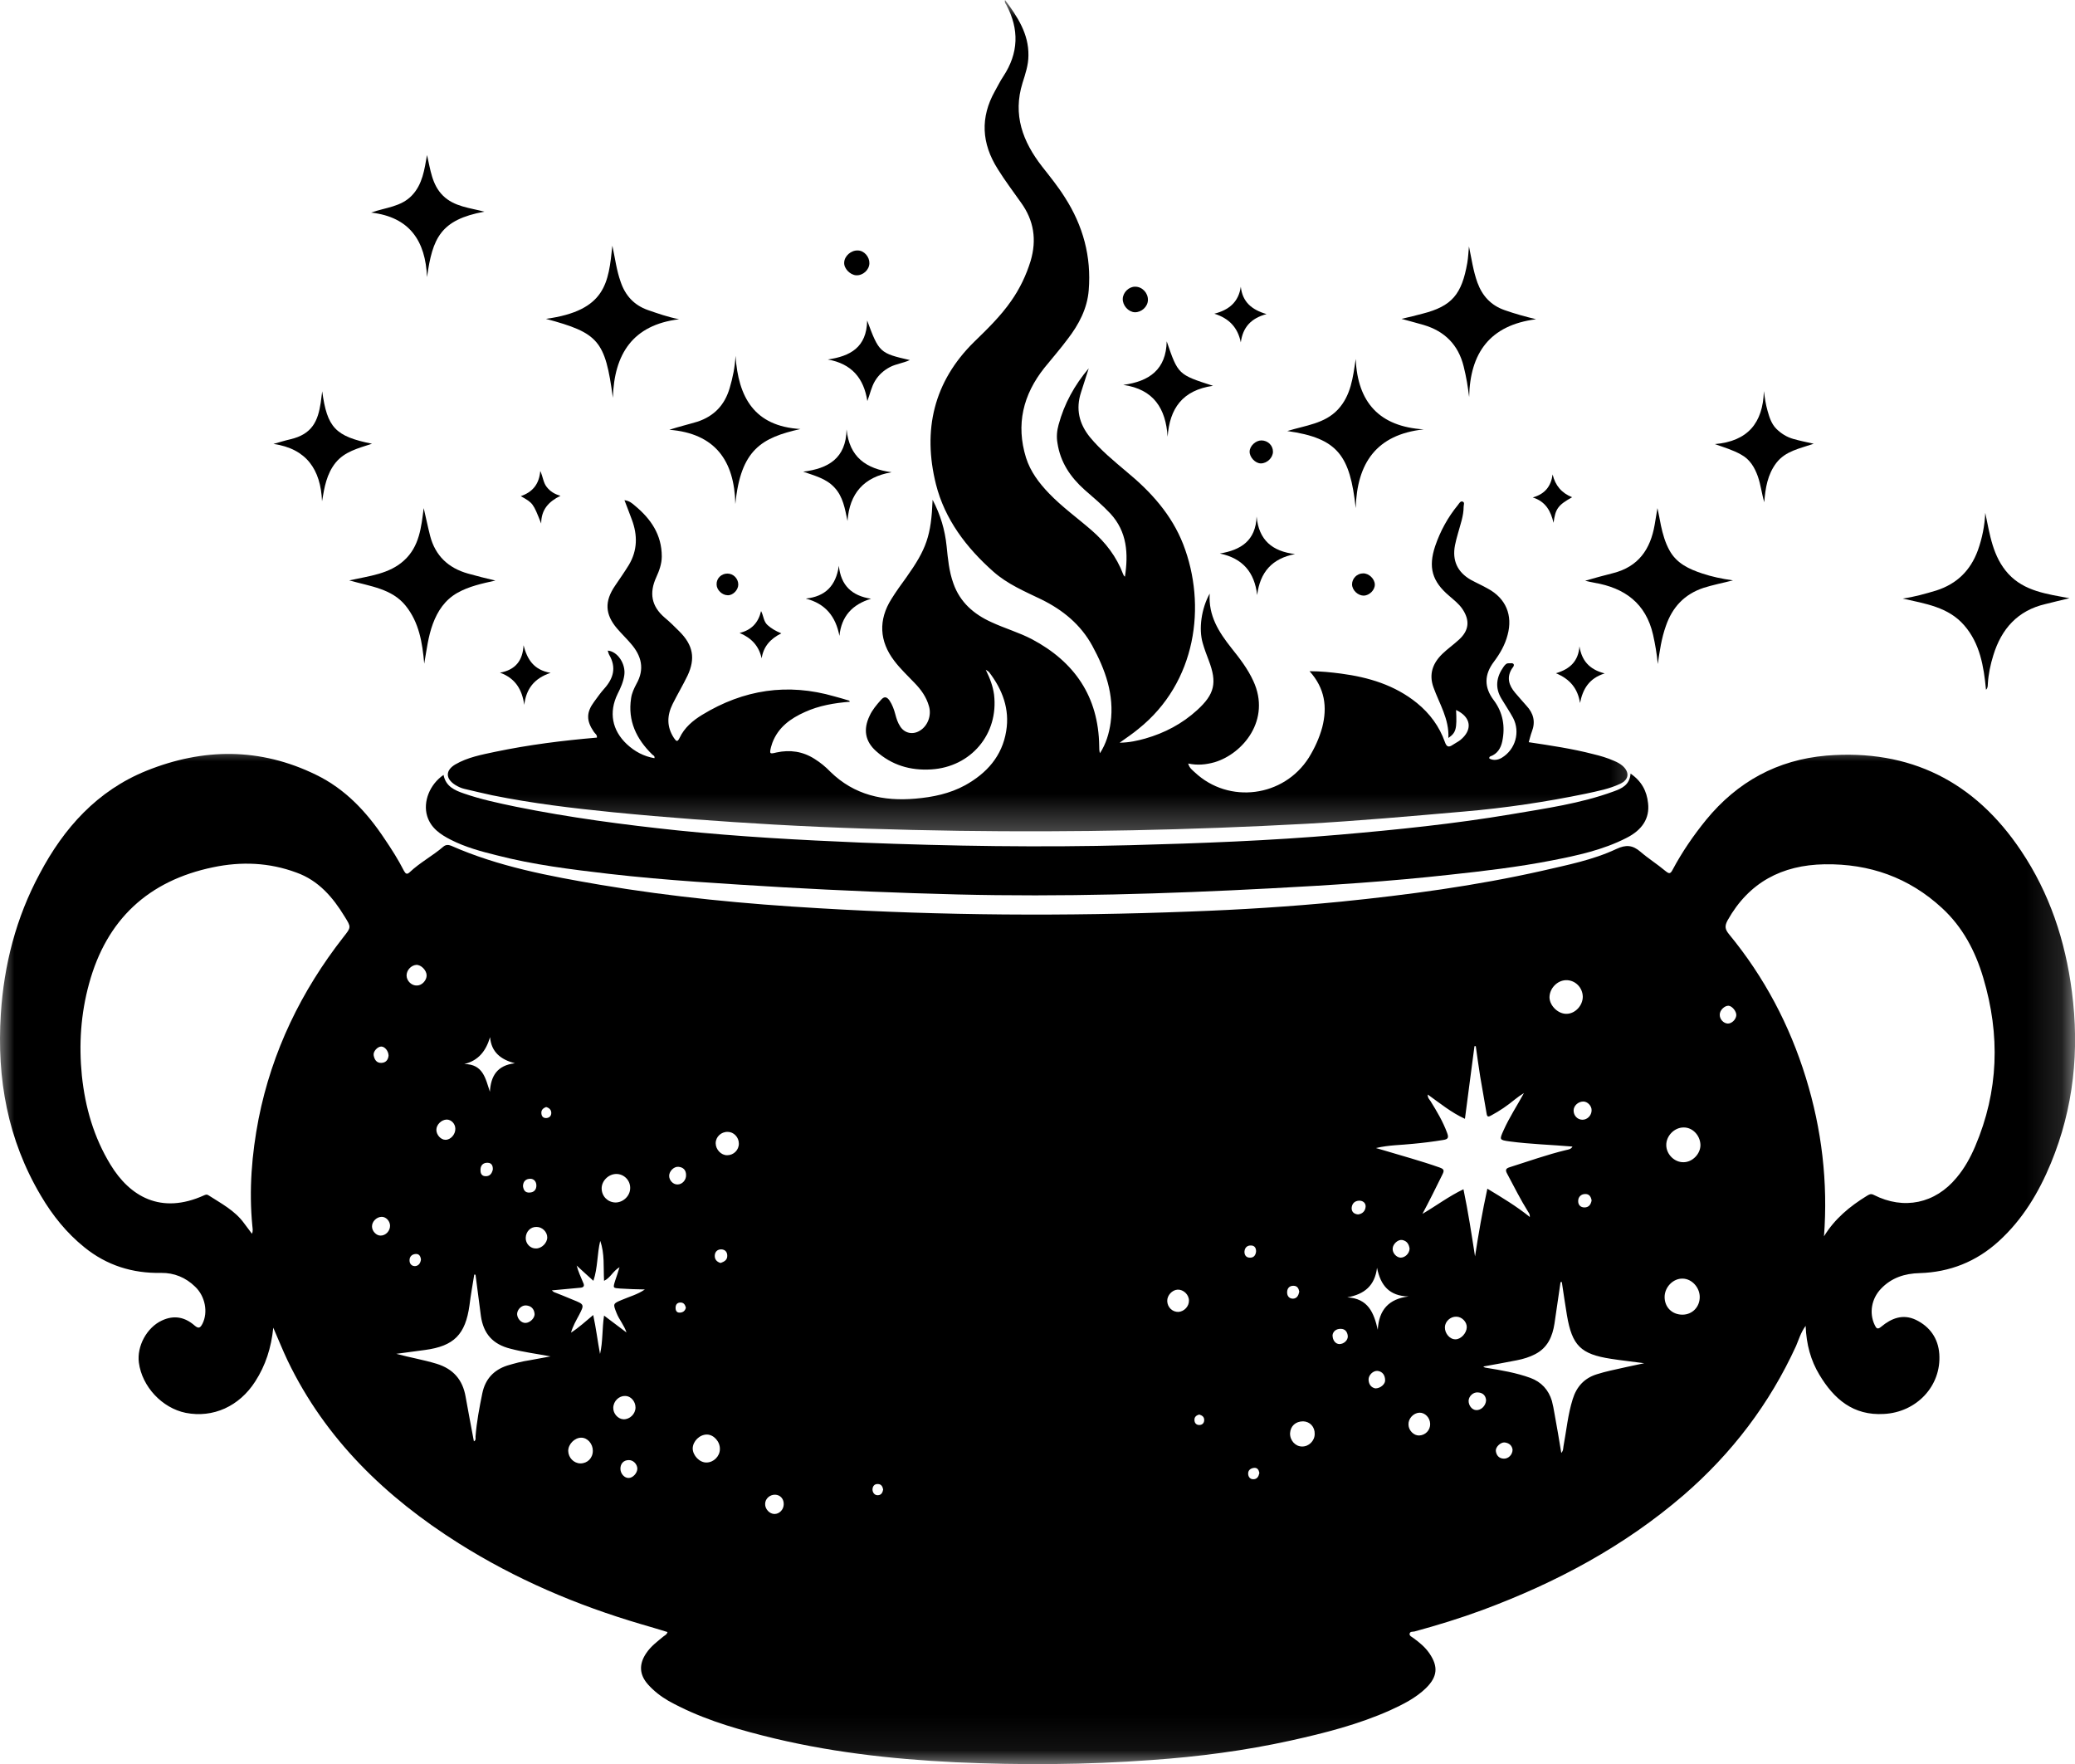 <?xml version="1.0" encoding="UTF-8"?>
<svg width="58.778px" height="49.965px" viewBox="0 0 58.778 49.965" version="1.1" xmlns="http://www.w3.org/2000/svg" xmlns:xlink="http://www.w3.org/1999/xlink">
    <title>cauldron</title>
    <defs>
        <polygon id="path-1" points="0 0 58.87 0 58.87 28.932 0 28.932"></polygon>
        <polygon id="path-3" points="0 0 34.667 0 34.667 23.734 0 23.734"></polygon>
    </defs>
    <g id="Icons-2" stroke="none" stroke-width="1" fill="none" fill-rule="evenodd">
        <g id="cauldron" transform="translate(-0.092, 0)">
            <g id="Clipped" transform="translate(0, 21.068)">
                <mask id="mask-2" fill="white">
                    <use xlink:href="#path-1"></use>
                </mask>
                <g id="Path"></g>
                <path d="M51.24,16.484 C51.099,16.677 51.047,16.87 50.969,17.052 C50.219,18.693 49.151,20.094 47.786,21.276 C46.099,22.729 44.167,23.76 42.089,24.531 C41.453,24.766 40.807,24.964 40.156,25.141 C40.104,25.151 40.031,25.135 40.021,25.208 C40.016,25.266 40.083,25.292 40.125,25.323 C40.297,25.448 40.458,25.578 40.583,25.76 C40.839,26.135 40.812,26.422 40.484,26.745 C40.193,27.026 39.839,27.203 39.474,27.37 C38.568,27.776 37.615,28.016 36.656,28.229 C35.354,28.516 34.036,28.688 32.708,28.781 C30.859,28.917 29.01,28.927 27.156,28.844 C25.318,28.755 23.495,28.547 21.703,28.089 C20.776,27.854 19.87,27.573 19.026,27.104 C18.812,26.979 18.615,26.828 18.448,26.641 C18.198,26.359 18.188,26.062 18.401,25.75 C18.531,25.557 18.714,25.422 18.891,25.276 C18.932,25.245 18.979,25.229 19,25.156 C18.75,25.078 18.5,25.005 18.25,24.932 C16.427,24.396 14.693,23.656 13.083,22.641 C11.021,21.339 9.312,19.698 8.24,17.469 C8.099,17.172 7.979,16.87 7.833,16.536 C7.776,17.104 7.615,17.604 7.323,18.057 C6.87,18.766 6.125,19.099 5.354,18.948 C4.682,18.812 4.115,18.203 4.026,17.526 C3.964,17.062 4.25,16.531 4.677,16.333 C5.021,16.172 5.328,16.234 5.604,16.474 C5.719,16.573 5.766,16.542 5.828,16.422 C5.99,16.099 5.906,15.646 5.62,15.375 C5.354,15.115 5.026,14.979 4.656,14.984 C3.844,15 3.115,14.771 2.484,14.26 C1.979,13.854 1.578,13.354 1.25,12.797 C0.307,11.208 1.39055434e-14,9.484 0.115,7.661 C0.203,6.26 0.547,4.922 1.214,3.682 C1.901,2.38 2.849,1.323 4.245,0.76 C5.849,0.115 7.464,0.104 9.042,0.875 C9.87,1.276 10.479,1.927 10.984,2.688 C11.182,2.979 11.375,3.281 11.536,3.599 C11.583,3.682 11.62,3.708 11.698,3.635 C11.99,3.359 12.349,3.172 12.651,2.911 C12.719,2.854 12.792,2.854 12.87,2.885 C14.214,3.479 15.651,3.745 17.083,3.99 C19.141,4.339 21.208,4.536 23.292,4.656 C26.786,4.865 30.286,4.885 33.786,4.75 C35.219,4.698 36.651,4.609 38.078,4.469 C39.984,4.276 41.885,4.021 43.76,3.599 C44.479,3.432 45.208,3.292 45.875,2.979 C46.151,2.849 46.339,2.865 46.562,3.057 C46.786,3.25 47.036,3.406 47.266,3.599 C47.37,3.682 47.406,3.693 47.474,3.562 C47.74,3.062 48.062,2.594 48.422,2.151 C49.307,1.073 50.438,0.453 51.828,0.333 C54.198,0.141 56.031,1.068 57.344,3.031 C58.151,4.234 58.594,5.573 58.781,7.01 C59,8.682 58.833,10.312 58.188,11.875 C57.844,12.708 57.385,13.474 56.708,14.089 C56.073,14.667 55.323,14.964 54.469,14.99 C54.047,15 53.672,15.12 53.375,15.432 C53.104,15.714 53.036,16.12 53.193,16.453 C53.24,16.557 53.276,16.599 53.385,16.505 C53.672,16.266 53.995,16.141 54.359,16.312 C54.76,16.505 54.995,16.839 55.026,17.281 C55.089,18.188 54.38,18.932 53.458,18.979 C52.589,19.031 52.042,18.557 51.63,17.87 C51.385,17.464 51.26,17.01 51.24,16.484 Z M7.229,13.875 C7.266,13.792 7.245,13.719 7.24,13.651 C7.141,12.63 7.224,11.62 7.417,10.62 C7.797,8.708 8.625,7 9.823,5.469 C10.042,5.193 10.042,5.193 9.854,4.891 C9.521,4.344 9.115,3.87 8.49,3.646 C7.719,3.359 6.927,3.328 6.13,3.495 C4.292,3.875 3.109,4.979 2.615,6.792 C2.38,7.646 2.323,8.516 2.411,9.396 C2.505,10.297 2.75,11.146 3.224,11.922 C3.766,12.812 4.646,13.344 5.875,12.786 C5.911,12.771 5.948,12.755 5.99,12.781 C6.354,13.016 6.75,13.219 7.01,13.583 C7.083,13.677 7.151,13.771 7.229,13.875 Z M51.76,13.948 C52.062,13.453 52.49,13.099 52.974,12.802 C53.036,12.766 53.083,12.729 53.172,12.776 C54.021,13.208 54.911,13.021 55.516,12.286 C55.74,12.021 55.906,11.719 56.042,11.401 C56.708,9.839 56.755,8.245 56.271,6.625 C56.047,5.87 55.688,5.188 55.104,4.651 C54.167,3.786 53.052,3.391 51.776,3.411 C50.568,3.432 49.635,3.922 49.031,4.995 C48.938,5.167 48.958,5.255 49.073,5.396 C50.068,6.604 50.786,7.964 51.245,9.453 C51.698,10.917 51.875,12.417 51.76,13.948 Z M40.536,9.932 C40.531,10.031 40.583,10.068 40.615,10.12 C40.792,10.406 40.964,10.693 41.083,11.016 C41.13,11.141 41.125,11.198 40.974,11.219 C40.688,11.266 40.401,11.302 40.115,11.328 C39.781,11.365 39.443,11.359 39.068,11.448 C39.161,11.474 39.214,11.49 39.266,11.505 C39.802,11.667 40.344,11.812 40.875,12 C41.005,12.047 41.005,12.089 40.948,12.203 C40.766,12.573 40.583,12.943 40.385,13.312 C40.776,13.083 41.135,12.812 41.547,12.615 C41.682,13.26 41.776,13.885 41.875,14.516 C41.974,13.875 42.083,13.245 42.224,12.599 C42.646,12.854 43.047,13.094 43.427,13.401 C43.432,13.323 43.401,13.286 43.38,13.255 C43.161,12.906 42.979,12.536 42.786,12.177 C42.729,12.073 42.74,12.026 42.859,11.99 C43.391,11.823 43.911,11.635 44.453,11.505 C44.516,11.49 44.594,11.484 44.635,11.406 C44.036,11.354 43.443,11.339 42.854,11.26 C42.562,11.219 42.562,11.214 42.682,10.948 C42.844,10.583 43.068,10.245 43.26,9.891 C43.167,9.948 43.078,10.01 42.995,10.078 C42.792,10.245 42.573,10.396 42.339,10.521 C42.266,10.562 42.219,10.583 42.203,10.474 C42.146,10.12 42.078,9.771 42.021,9.422 C41.974,9.135 41.938,8.849 41.896,8.562 C41.885,8.562 41.875,8.562 41.859,8.562 C41.771,9.245 41.677,9.927 41.589,10.62 C41.203,10.443 40.885,10.182 40.536,9.932 Z M44.333,15.24 C44.323,15.245 44.307,15.245 44.297,15.245 C44.24,15.635 44.182,16.031 44.125,16.422 C44.068,16.786 43.932,17.104 43.578,17.286 C43.417,17.37 43.245,17.422 43.062,17.458 C42.745,17.521 42.427,17.578 42.109,17.635 C42.141,17.667 42.167,17.667 42.193,17.672 C42.615,17.74 43.042,17.812 43.443,17.958 C43.755,18.073 43.958,18.297 44.052,18.609 C44.083,18.724 44.104,18.844 44.125,18.964 C44.193,19.333 44.255,19.698 44.318,20.083 C44.38,20.016 44.37,19.953 44.38,19.896 C44.464,19.448 44.505,18.995 44.641,18.562 C44.75,18.208 44.969,17.964 45.328,17.854 C45.458,17.812 45.583,17.781 45.714,17.75 C46.016,17.682 46.318,17.615 46.667,17.542 C46.323,17.495 46.021,17.464 45.724,17.417 C44.87,17.286 44.625,17.042 44.479,16.188 C44.427,15.87 44.38,15.557 44.333,15.24 Z M13.562,15.036 C13.552,15.036 13.542,15.031 13.526,15.031 C13.479,15.323 13.427,15.609 13.391,15.901 C13.276,16.729 12.953,17.057 12.13,17.167 C11.859,17.203 11.589,17.24 11.318,17.276 C11.698,17.38 12.083,17.443 12.458,17.557 C12.932,17.703 13.198,18.01 13.281,18.49 C13.354,18.911 13.438,19.328 13.516,19.755 C13.578,19.724 13.562,19.667 13.562,19.62 C13.594,19.203 13.672,18.797 13.755,18.391 C13.839,17.99 14.078,17.734 14.458,17.609 C14.667,17.547 14.875,17.49 15.094,17.458 C15.292,17.422 15.49,17.385 15.688,17.349 C15.302,17.276 14.922,17.229 14.547,17.13 C14.052,17.005 13.786,16.708 13.714,16.203 C13.661,15.812 13.615,15.427 13.562,15.036 Z M15.724,15.479 C15.76,15.51 15.771,15.521 15.781,15.526 C15.964,15.599 16.151,15.672 16.333,15.75 C16.646,15.875 16.646,15.885 16.495,16.177 C16.411,16.333 16.323,16.484 16.266,16.677 C16.5,16.526 16.682,16.354 16.896,16.177 C16.979,16.562 17.021,16.922 17.089,17.281 C17.172,16.927 17.146,16.562 17.203,16.193 C17.422,16.359 17.63,16.516 17.839,16.672 C17.771,16.464 17.63,16.307 17.557,16.12 C17.453,15.859 17.453,15.854 17.703,15.75 C17.922,15.656 18.156,15.594 18.359,15.453 C18.125,15.448 17.891,15.443 17.661,15.427 C17.453,15.411 17.453,15.417 17.516,15.208 C17.557,15.094 17.594,14.974 17.641,14.823 C17.453,14.932 17.385,15.125 17.203,15.208 C17.182,14.818 17.224,14.438 17.094,14.078 C17.005,14.448 17.026,14.839 16.901,15.208 C16.734,15.057 16.578,14.917 16.427,14.776 C16.474,14.948 16.542,15.099 16.609,15.255 C16.661,15.359 16.625,15.401 16.51,15.406 C16.26,15.427 16.005,15.453 15.724,15.479 Z M48.24,15.667 C48.24,15.396 48.016,15.151 47.76,15.146 C47.49,15.135 47.245,15.385 47.245,15.667 C47.245,15.958 47.458,16.167 47.75,16.167 C48.026,16.167 48.24,15.953 48.24,15.667 Z M39.099,14.839 C39.036,15.344 38.745,15.589 38.255,15.677 C38.849,15.708 39.01,16.115 39.12,16.594 C39.151,16.031 39.432,15.719 39.995,15.651 C39.448,15.641 39.198,15.339 39.099,14.839 Z M47.781,10.865 C47.521,10.865 47.286,11.104 47.292,11.37 C47.297,11.63 47.526,11.854 47.781,11.849 C48.036,11.849 48.266,11.609 48.26,11.354 C48.25,11.083 48.031,10.859 47.781,10.865 Z M44.927,7.161 C44.922,6.896 44.708,6.688 44.453,6.693 C44.203,6.698 43.984,6.927 43.984,7.182 C43.99,7.422 44.234,7.656 44.474,7.646 C44.714,7.641 44.927,7.411 44.927,7.161 Z M13.969,9.854 C13.995,9.406 14.177,9.104 14.677,9.047 C14.281,8.943 14.01,8.734 13.974,8.307 C13.859,8.693 13.651,8.969 13.245,9.068 C13.776,9.073 13.844,9.474 13.969,9.854 Z M17.943,12.573 C17.943,12.359 17.766,12.182 17.552,12.182 C17.328,12.182 17.13,12.38 17.135,12.599 C17.141,12.818 17.307,12.984 17.526,12.99 C17.75,12.99 17.948,12.797 17.943,12.573 Z M20.484,19.974 C20.49,19.76 20.307,19.562 20.115,19.562 C19.911,19.562 19.719,19.75 19.714,19.953 C19.714,20.156 19.911,20.359 20.104,20.354 C20.307,20.354 20.484,20.177 20.484,19.974 Z M16.885,20.021 C16.885,19.823 16.734,19.651 16.557,19.651 C16.37,19.651 16.188,19.833 16.188,20.026 C16.193,20.219 16.344,20.375 16.531,20.38 C16.734,20.38 16.885,20.229 16.885,20.021 Z M37.333,19.547 C37.339,19.344 37.198,19.193 37.005,19.188 C36.792,19.188 36.646,19.323 36.635,19.526 C36.63,19.729 36.786,19.901 36.974,19.901 C37.167,19.906 37.333,19.74 37.333,19.547 Z M20.693,11.651 C20.875,11.651 21.026,11.5 21.021,11.318 C21.021,11.141 20.875,10.99 20.708,10.99 C20.521,10.984 20.365,11.13 20.365,11.312 C20.365,11.49 20.521,11.656 20.693,11.651 Z M17.802,18.469 C17.625,18.464 17.469,18.615 17.464,18.802 C17.458,18.969 17.599,19.125 17.755,19.13 C17.932,19.135 18.094,18.979 18.094,18.797 C18.094,18.62 17.958,18.469 17.802,18.469 Z M40.292,19.589 C40.469,19.583 40.609,19.438 40.604,19.26 C40.599,19.083 40.458,18.938 40.297,18.943 C40.125,18.953 39.979,19.115 39.99,19.286 C39.995,19.448 40.141,19.594 40.292,19.589 Z M41.641,16.526 C41.646,16.37 41.5,16.224 41.344,16.224 C41.177,16.219 41.026,16.359 41.021,16.521 C41.016,16.698 41.161,16.87 41.323,16.865 C41.474,16.865 41.635,16.693 41.641,16.526 Z M33.771,15.766 C33.771,15.599 33.615,15.453 33.453,15.458 C33.297,15.464 33.151,15.62 33.156,15.781 C33.161,15.958 33.302,16.094 33.474,16.089 C33.635,16.078 33.776,15.932 33.771,15.766 Z M15.594,13.979 C15.594,13.823 15.453,13.682 15.292,13.682 C15.12,13.677 14.99,13.812 14.984,13.99 C14.979,14.156 15.115,14.297 15.276,14.292 C15.438,14.292 15.594,14.135 15.594,13.979 Z M12.177,6.552 C12.172,6.411 12.021,6.255 11.885,6.26 C11.734,6.271 11.604,6.417 11.609,6.568 C11.615,6.719 11.755,6.854 11.906,6.844 C12.047,6.844 12.182,6.693 12.177,6.552 Z M12.99,10.901 C12.99,10.76 12.875,10.641 12.745,10.641 C12.594,10.646 12.453,10.786 12.453,10.932 C12.453,11.073 12.578,11.214 12.708,11.214 C12.854,11.219 12.995,11.062 12.99,10.901 Z M21.766,21.526 C21.76,21.672 21.891,21.812 22.031,21.812 C22.167,21.812 22.286,21.693 22.292,21.547 C22.302,21.391 22.198,21.271 22.052,21.266 C21.901,21.26 21.766,21.38 21.766,21.526 Z M10.906,13.396 C10.76,13.396 10.625,13.531 10.63,13.672 C10.63,13.802 10.755,13.932 10.875,13.927 C11.021,13.927 11.146,13.792 11.141,13.641 C11.135,13.51 11.026,13.396 10.906,13.396 Z M45.177,10.38 C45.182,10.255 45.062,10.13 44.943,10.13 C44.797,10.13 44.667,10.25 44.667,10.385 C44.667,10.526 44.771,10.641 44.911,10.646 C45.052,10.651 45.177,10.526 45.177,10.38 Z M42.188,18.589 C42.177,18.464 42.104,18.38 41.964,18.37 C41.828,18.354 41.703,18.469 41.693,18.599 C41.688,18.734 41.786,18.865 41.906,18.87 C42.042,18.88 42.182,18.75 42.188,18.589 Z M14.974,16.401 C15.104,16.401 15.25,16.26 15.234,16.135 C15.219,16 15.135,15.917 15,15.906 C14.87,15.891 14.74,16.021 14.74,16.151 C14.745,16.281 14.854,16.401 14.974,16.401 Z M17.901,20.286 C17.755,20.286 17.661,20.391 17.667,20.542 C17.672,20.672 17.781,20.797 17.901,20.792 C18.021,20.792 18.146,20.651 18.146,20.526 C18.141,20.396 18.026,20.281 17.901,20.286 Z M19.286,12.479 C19.417,12.479 19.531,12.354 19.526,12.214 C19.526,12.073 19.448,11.99 19.307,11.979 C19.177,11.969 19.047,12.109 19.047,12.234 C19.047,12.365 19.161,12.484 19.286,12.479 Z M40.021,14.297 C40.005,14.182 39.953,14.078 39.812,14.052 C39.693,14.031 39.547,14.167 39.542,14.292 C39.531,14.417 39.646,14.547 39.766,14.552 C39.891,14.552 40.016,14.438 40.021,14.297 Z M39.052,18.255 C39.198,18.255 39.339,18.13 39.328,18.016 C39.323,17.885 39.26,17.781 39.12,17.76 C38.99,17.745 38.854,17.88 38.859,18.01 C38.865,18.146 38.938,18.234 39.052,18.255 Z M49.036,7.922 C49.151,7.922 49.266,7.807 49.276,7.688 C49.281,7.573 49.156,7.422 49.052,7.417 C48.938,7.417 48.807,7.547 48.807,7.667 C48.802,7.797 48.911,7.917 49.036,7.922 Z M42.938,19.99 C42.922,19.875 42.844,19.802 42.714,19.786 C42.599,19.776 42.453,19.917 42.464,20.026 C42.479,20.151 42.552,20.24 42.688,20.245 C42.818,20.25 42.938,20.135 42.938,19.99 Z M11.099,8.828 C11.094,8.693 10.99,8.573 10.891,8.573 C10.786,8.573 10.656,8.714 10.677,8.823 C10.698,8.938 10.755,9.042 10.896,9.036 C11.031,9.031 11.089,8.938 11.099,8.828 Z M37.839,16.745 C37.839,16.896 37.922,16.995 38.031,17 C38.156,17 38.276,16.896 38.271,16.776 C38.26,16.656 38.198,16.568 38.068,16.568 C37.938,16.568 37.854,16.641 37.839,16.745 Z M38.562,13.328 C38.693,13.312 38.771,13.224 38.776,13.099 C38.776,13 38.698,12.938 38.594,12.938 C38.469,12.943 38.391,13.016 38.38,13.141 C38.375,13.25 38.443,13.318 38.562,13.328 Z M14.906,12.526 C14.922,12.635 14.964,12.719 15.099,12.708 C15.219,12.703 15.286,12.625 15.286,12.51 C15.286,12.401 15.219,12.318 15.115,12.318 C14.995,12.318 14.911,12.385 14.906,12.526 Z M45.177,12.932 C45.161,12.828 45.109,12.745 44.995,12.75 C44.88,12.75 44.797,12.833 44.797,12.943 C44.792,13.052 44.859,13.13 44.974,13.13 C45.094,13.13 45.156,13.052 45.177,12.932 Z M20.505,14.703 C20.604,14.667 20.698,14.62 20.693,14.495 C20.693,14.391 20.63,14.323 20.531,14.318 C20.417,14.312 20.344,14.385 20.339,14.49 C20.333,14.594 20.391,14.672 20.505,14.703 Z M14.052,12.057 C14.057,11.953 14.021,11.87 13.911,11.865 C13.792,11.859 13.714,11.922 13.703,12.042 C13.698,12.135 13.714,12.234 13.833,12.245 C13.964,12.255 14.026,12.172 14.052,12.057 Z M36.896,15.516 C36.88,15.427 36.844,15.354 36.74,15.349 C36.62,15.344 36.557,15.417 36.552,15.521 C36.547,15.625 36.599,15.714 36.719,15.714 C36.833,15.708 36.875,15.62 36.896,15.516 Z M35.672,14.385 C35.677,14.286 35.635,14.214 35.542,14.208 C35.432,14.198 35.354,14.26 35.344,14.375 C35.339,14.458 35.375,14.542 35.479,14.552 C35.594,14.562 35.656,14.5 35.672,14.385 Z M12.016,14.604 C12.005,14.51 11.964,14.443 11.87,14.448 C11.76,14.453 11.688,14.526 11.693,14.635 C11.693,14.724 11.755,14.797 11.854,14.792 C11.958,14.781 12.005,14.698 12.016,14.604 Z M35.766,20.651 C35.75,20.573 35.719,20.5 35.62,20.505 C35.521,20.516 35.443,20.568 35.448,20.677 C35.453,20.76 35.5,20.828 35.594,20.828 C35.703,20.828 35.745,20.75 35.766,20.651 Z M25.109,21.12 C25.094,21.031 25.052,20.964 24.958,20.964 C24.859,20.958 24.807,21.031 24.807,21.125 C24.812,21.208 24.865,21.281 24.953,21.281 C25.057,21.281 25.094,21.203 25.109,21.12 Z M15.562,10.286 C15.49,10.312 15.427,10.359 15.427,10.443 C15.427,10.526 15.458,10.599 15.562,10.599 C15.651,10.594 15.708,10.542 15.708,10.453 C15.708,10.37 15.656,10.312 15.562,10.286 Z M19.521,15.969 C19.5,15.891 19.464,15.823 19.37,15.823 C19.276,15.823 19.229,15.88 19.229,15.974 C19.229,16.052 19.26,16.115 19.354,16.109 C19.443,16.104 19.5,16.057 19.521,15.969 Z M34.062,18.995 C33.984,19.016 33.922,19.062 33.927,19.151 C33.927,19.234 33.979,19.292 34.062,19.292 C34.141,19.292 34.198,19.245 34.203,19.161 C34.208,19.062 34.146,19.021 34.062,18.995 Z" id="Shape" fill="#000000" fill-rule="nonzero" mask="url(#mask-2)"></path>
            </g>
            <g id="Clipped" transform="translate(12.203, 0)">
                <mask id="mask-4" fill="white">
                    <use xlink:href="#path-3"></use>
                </mask>
                <g id="Path"></g>
                <path d="M15.812,18.969 C15.938,19.224 16.016,19.443 16.047,19.672 C16.182,20.786 15.396,21.724 14.266,21.792 C13.677,21.828 13.151,21.672 12.708,21.276 C12.391,20.995 12.339,20.656 12.521,20.276 C12.599,20.104 12.719,19.964 12.844,19.823 C12.943,19.708 13.016,19.74 13.089,19.844 C13.167,19.964 13.214,20.094 13.25,20.229 C13.281,20.349 13.318,20.469 13.391,20.578 C13.516,20.771 13.75,20.818 13.948,20.693 C14.172,20.557 14.281,20.26 14.203,20 C14.13,19.74 13.979,19.531 13.797,19.344 C13.599,19.135 13.391,18.943 13.219,18.714 C12.797,18.161 12.766,17.557 13.141,16.964 C13.271,16.755 13.417,16.552 13.562,16.354 C14.135,15.547 14.266,15.172 14.307,14.156 C14.531,14.583 14.656,15.01 14.703,15.464 C14.74,15.823 14.771,16.182 14.896,16.526 C15.083,17.057 15.474,17.396 15.969,17.62 C16.349,17.797 16.75,17.911 17.12,18.104 C18.328,18.745 19.005,19.729 19.026,21.125 C19.026,21.193 19.026,21.266 19.047,21.333 C19.219,21.068 19.307,20.771 19.349,20.469 C19.458,19.677 19.198,18.964 18.828,18.286 C18.5,17.688 17.995,17.276 17.391,16.979 C16.917,16.75 16.432,16.547 16.031,16.193 C15.26,15.51 14.651,14.708 14.401,13.714 C14.021,12.188 14.333,10.812 15.484,9.682 C15.859,9.318 16.234,8.953 16.531,8.526 C16.776,8.177 16.958,7.797 17.083,7.391 C17.26,6.792 17.177,6.245 16.812,5.74 C16.589,5.422 16.354,5.115 16.151,4.786 C15.693,4.062 15.651,3.328 16.073,2.578 C16.151,2.443 16.219,2.297 16.307,2.167 C16.745,1.505 16.766,0.828 16.391,0.13 C16.37,0.099 16.339,0.062 16.359,0 C16.714,0.479 17.031,0.958 17.021,1.573 C17.021,1.844 16.932,2.099 16.854,2.349 C16.573,3.25 16.859,4.01 17.406,4.714 C17.63,5 17.859,5.281 18.052,5.589 C18.568,6.391 18.807,7.266 18.729,8.219 C18.688,8.74 18.448,9.193 18.135,9.599 C17.927,9.88 17.693,10.146 17.474,10.417 C16.87,11.177 16.661,12.021 16.953,12.964 C17.078,13.359 17.323,13.682 17.604,13.974 C17.974,14.359 18.411,14.672 18.812,15.021 C19.208,15.365 19.516,15.766 19.703,16.26 C19.714,16.286 19.724,16.312 19.755,16.333 C19.854,15.682 19.818,15.062 19.344,14.547 C19.115,14.302 18.859,14.089 18.609,13.87 C18.208,13.51 17.927,13.094 17.844,12.552 C17.812,12.375 17.828,12.198 17.875,12.031 C18.036,11.432 18.328,10.906 18.729,10.432 C18.656,10.656 18.583,10.885 18.51,11.115 C18.359,11.583 18.453,12 18.766,12.385 C19.073,12.755 19.443,13.057 19.807,13.365 C20.495,13.932 21.078,14.578 21.406,15.417 C22.073,17.141 21.786,19.328 20.135,20.646 C19.979,20.776 19.807,20.891 19.604,21.036 C19.885,21.031 20.109,20.979 20.333,20.917 C20.88,20.76 21.375,20.5 21.797,20.115 C22.297,19.661 22.37,19.339 22.13,18.708 C22.068,18.547 22.005,18.38 21.958,18.214 C21.839,17.807 21.922,17.234 22.156,16.812 C22.115,17.443 22.417,17.906 22.771,18.354 C23.005,18.646 23.234,18.943 23.391,19.286 C23.901,20.385 23.099,21.349 22.292,21.589 C22.052,21.656 21.812,21.682 21.547,21.625 C21.578,21.75 21.661,21.807 21.734,21.875 C22.698,22.781 24.255,22.578 24.964,21.458 C25.13,21.188 25.26,20.906 25.344,20.599 C25.49,20.026 25.422,19.495 24.984,19.01 C25.307,19.01 25.594,19.042 25.875,19.078 C26.656,19.182 27.396,19.401 28.026,19.911 C28.391,20.208 28.661,20.573 28.818,21.016 C28.865,21.151 28.922,21.177 29.036,21.099 C29.104,21.052 29.182,21.016 29.25,20.964 C29.615,20.672 29.562,20.307 29.135,20.109 C29.161,20.646 29.135,20.75 28.917,20.901 C28.943,20.365 28.661,19.932 28.495,19.469 C28.359,19.094 28.474,18.781 28.75,18.516 C28.896,18.375 29.068,18.255 29.219,18.115 C29.505,17.854 29.531,17.568 29.312,17.245 C29.208,17.094 29.068,16.99 28.938,16.875 C28.453,16.464 28.344,16.068 28.542,15.469 C28.688,15.042 28.901,14.651 29.188,14.302 C29.224,14.255 29.26,14.182 29.323,14.208 C29.385,14.229 29.349,14.302 29.349,14.354 C29.349,14.615 29.255,14.859 29.188,15.109 C29.156,15.224 29.125,15.333 29.104,15.443 C29.021,15.875 29.172,16.203 29.552,16.422 C29.714,16.51 29.88,16.583 30.036,16.672 C30.547,16.948 30.745,17.427 30.594,17.984 C30.521,18.266 30.38,18.51 30.208,18.74 C29.932,19.104 29.922,19.464 30.203,19.833 C30.464,20.182 30.531,20.578 30.443,21 C30.401,21.193 30.307,21.349 30.109,21.422 C30.089,21.427 30.068,21.448 30.078,21.484 C30.198,21.547 30.318,21.526 30.427,21.464 C30.818,21.229 30.958,20.734 30.75,20.333 C30.651,20.151 30.531,19.974 30.422,19.792 C30.229,19.474 30.276,19.172 30.484,18.88 C30.521,18.833 30.557,18.781 30.63,18.786 C30.677,18.792 30.734,18.766 30.766,18.812 C30.786,18.854 30.75,18.896 30.724,18.927 C30.557,19.182 30.63,19.411 30.807,19.62 C30.917,19.745 31.021,19.87 31.13,19.99 C31.328,20.203 31.391,20.443 31.281,20.724 C31.245,20.818 31.224,20.917 31.193,21.021 C31.812,21.115 32.422,21.203 33.021,21.359 C33.219,21.406 33.417,21.464 33.604,21.547 C33.693,21.583 33.781,21.63 33.854,21.693 C34.057,21.875 34.031,22.083 33.786,22.198 C33.479,22.344 33.146,22.406 32.812,22.479 C31.677,22.714 30.526,22.885 29.37,22.984 C27.87,23.115 26.37,23.25 24.865,23.333 C21.599,23.51 18.328,23.578 15.057,23.531 C13.312,23.505 11.562,23.453 9.812,23.354 C8.292,23.266 6.771,23.156 5.25,23.005 C4.109,22.891 2.969,22.755 1.839,22.526 C1.573,22.469 1.312,22.406 1.047,22.344 C0.953,22.323 0.865,22.281 0.781,22.229 C0.505,22.052 0.505,21.818 0.786,21.651 C1.135,21.448 1.531,21.375 1.922,21.292 C2.87,21.094 3.828,20.974 4.797,20.891 C4.812,20.812 4.74,20.776 4.708,20.724 C4.495,20.411 4.495,20.177 4.719,19.875 C4.812,19.75 4.901,19.62 5.005,19.505 C5.266,19.214 5.354,18.906 5.146,18.547 C5.125,18.51 5.12,18.469 5.104,18.427 C5.385,18.448 5.62,18.807 5.573,19.125 C5.547,19.312 5.469,19.484 5.385,19.651 C5.13,20.172 5.224,20.682 5.646,21.078 C5.87,21.286 6.125,21.422 6.427,21.474 C6.443,21.406 6.391,21.396 6.365,21.37 C5.917,20.932 5.667,20.417 5.766,19.776 C5.786,19.63 5.849,19.5 5.917,19.37 C6.156,18.948 6.062,18.573 5.755,18.224 C5.63,18.078 5.49,17.943 5.365,17.797 C5.026,17.396 5.01,17.031 5.312,16.589 C5.443,16.396 5.578,16.203 5.703,16 C5.948,15.589 5.953,15.156 5.786,14.714 C5.719,14.531 5.651,14.359 5.578,14.167 C5.714,14.182 5.797,14.255 5.875,14.323 C6.328,14.698 6.635,15.146 6.635,15.76 C6.635,15.969 6.562,16.167 6.479,16.349 C6.276,16.792 6.339,17.167 6.714,17.49 C6.865,17.615 7,17.75 7.135,17.885 C7.521,18.271 7.594,18.646 7.365,19.135 C7.234,19.406 7.078,19.667 6.943,19.938 C6.781,20.266 6.771,20.583 6.979,20.901 C7.047,21 7.078,21.026 7.141,20.896 C7.276,20.609 7.516,20.406 7.781,20.245 C8.953,19.531 10.198,19.339 11.526,19.724 C11.667,19.76 11.802,19.802 11.943,19.844 C11.948,19.849 11.953,19.859 11.964,19.875 C11.521,19.911 11.089,19.984 10.688,20.167 C10.281,20.349 9.932,20.599 9.766,21.042 C9.755,21.083 9.74,21.12 9.729,21.161 C9.682,21.354 9.693,21.359 9.885,21.312 C10.266,21.229 10.63,21.281 10.964,21.495 C11.13,21.599 11.276,21.719 11.411,21.859 C12.089,22.521 12.911,22.698 13.818,22.62 C14.312,22.578 14.792,22.479 15.229,22.24 C15.839,21.901 16.276,21.417 16.391,20.708 C16.495,20.083 16.286,19.531 15.906,19.036 C15.896,19.021 15.875,19.01 15.812,18.969 Z" id="Path" fill="#000000" fill-rule="nonzero" mask="url(#mask-4)"></path>
            </g>
            <path d="M12.656,21.948 C12.719,22.276 12.974,22.385 13.234,22.474 C13.714,22.641 14.208,22.745 14.708,22.849 C16.224,23.156 17.76,23.359 19.302,23.521 C21.026,23.698 22.75,23.792 24.484,23.865 C27.021,23.964 29.568,24.005 32.109,23.938 C34.089,23.885 36.068,23.812 38.036,23.641 C39.667,23.5 41.292,23.333 42.901,23.062 C43.875,22.896 44.859,22.76 45.797,22.417 C46.031,22.333 46.255,22.234 46.281,21.911 C46.594,22.125 46.74,22.406 46.776,22.745 C46.828,23.177 46.609,23.51 46.161,23.734 C45.5,24.073 44.776,24.229 44.052,24.37 C43.094,24.557 42.12,24.672 41.146,24.776 C39.458,24.964 37.771,25.073 36.078,25.161 C33.12,25.318 30.161,25.406 27.203,25.333 C25.557,25.292 23.911,25.224 22.266,25.13 C20.625,25.031 18.979,24.938 17.344,24.75 C16.276,24.625 15.208,24.495 14.161,24.224 C13.719,24.115 13.276,23.995 12.865,23.786 C12.568,23.635 12.297,23.453 12.193,23.115 C12.068,22.708 12.266,22.214 12.656,21.948 Z" id="Path" fill="#000000" fill-rule="nonzero"></path>
            <path d="M56.328,14.526 C56.458,15.135 56.536,15.766 56.984,16.255 C57.438,16.745 58.068,16.823 58.714,16.943 C58.464,17 58.245,17.057 58.031,17.109 C57.245,17.292 56.786,17.812 56.557,18.557 C56.474,18.823 56.417,19.094 56.401,19.37 C56.396,19.422 56.406,19.479 56.349,19.536 C56.286,18.87 56.177,18.224 55.734,17.714 C55.281,17.188 54.625,17.099 53.99,16.953 C54.318,16.906 54.63,16.818 54.943,16.724 C55.526,16.536 55.911,16.156 56.12,15.583 C56.24,15.245 56.312,14.891 56.328,14.526 Z" id="Path" fill="#000000" fill-rule="nonzero"></path>
            <path d="M44.995,16.448 C45.26,16.37 45.516,16.302 45.781,16.234 C46.505,16.052 46.844,15.557 46.964,14.859 C46.99,14.703 47.016,14.552 47.042,14.391 C47.078,14.552 47.109,14.719 47.141,14.885 C47.193,15.125 47.26,15.365 47.38,15.583 C47.583,15.958 47.938,16.12 48.318,16.245 C48.583,16.333 48.854,16.391 49.182,16.438 C48.87,16.516 48.604,16.568 48.344,16.651 C47.802,16.833 47.464,17.198 47.281,17.729 C47.156,18.078 47.104,18.443 47.052,18.807 C47.026,18.526 46.979,18.25 46.917,17.974 C46.714,17.089 46.115,16.651 45.255,16.505 C45.167,16.49 45.083,16.469 44.995,16.448 Z" id="Path" fill="#000000" fill-rule="nonzero"></path>
            <path d="M9.984,16.438 C10.562,16.312 11.12,16.255 11.536,15.875 C11.974,15.479 12.026,14.927 12.094,14.391 C12.156,14.651 12.208,14.911 12.276,15.177 C12.422,15.74 12.792,16.089 13.349,16.245 C13.604,16.318 13.859,16.38 14.125,16.443 C13.75,16.526 13.38,16.604 13.047,16.792 C12.698,16.99 12.49,17.302 12.354,17.667 C12.219,18.031 12.177,18.411 12.109,18.797 C12.057,18.203 11.964,17.63 11.583,17.156 C11.193,16.672 10.589,16.609 9.984,16.438 Z" id="Path" fill="#000000" fill-rule="nonzero"></path>
            <path d="M41.703,6.979 C41.776,7.328 41.823,7.672 41.943,8.005 C42.083,8.385 42.328,8.651 42.719,8.786 C43,8.885 43.286,8.964 43.604,9.042 C42.292,9.208 41.734,10 41.708,11.245 C41.688,11.104 41.672,10.958 41.646,10.818 C41.62,10.672 41.589,10.521 41.552,10.375 C41.401,9.766 41.016,9.38 40.417,9.203 C40.219,9.146 40.021,9.094 39.792,9.031 C40.01,8.979 40.198,8.938 40.385,8.885 C41.224,8.672 41.5,8.333 41.656,7.443 C41.682,7.292 41.688,7.13 41.703,6.979 Z" id="Path" fill="#000000" fill-rule="nonzero"></path>
            <path d="M15.557,9.031 C17.26,8.797 17.328,8.005 17.438,6.958 C17.516,7.318 17.557,7.656 17.672,7.979 C17.802,8.365 18.047,8.641 18.443,8.781 C18.729,8.88 19.01,8.979 19.328,9.042 C18.01,9.203 17.49,10.031 17.453,11.266 C17.234,9.646 17.052,9.432 15.557,9.031 Z" id="Path" fill="#000000" fill-rule="nonzero"></path>
            <path d="M38.495,14.391 C38.333,12.906 37.995,12.411 36.557,12.208 C37.078,12.047 37.615,12 37.99,11.599 C38.359,11.203 38.417,10.693 38.495,10.167 C38.547,11.391 39.161,12.083 40.422,12.161 C39.073,12.307 38.531,13.125 38.495,14.391 Z" id="Path" fill="#000000" fill-rule="nonzero"></path>
            <path d="M22.766,12.151 C21.677,12.396 21.073,12.724 20.922,14.276 C20.896,13.047 20.349,12.276 19.052,12.172 C19.328,12.083 19.589,12.021 19.849,11.943 C20.323,11.786 20.62,11.469 20.76,10.995 C20.849,10.698 20.911,10.396 20.927,10.078 C21.005,11.245 21.453,12.073 22.766,12.151 Z" id="Path" fill="#000000" fill-rule="nonzero"></path>
            <path d="M13.812,5.995 C12.568,6.224 12.344,6.745 12.188,7.849 C12.146,6.828 11.698,6.146 10.604,6.021 C11.016,5.875 11.453,5.859 11.76,5.536 C12.062,5.219 12.115,4.802 12.188,4.391 C12.286,4.797 12.323,5.229 12.641,5.542 C12.958,5.854 13.396,5.885 13.812,5.995 Z" id="Path" fill="#000000" fill-rule="nonzero"></path>
            <path d="M48.667,12.578 C49.599,12.5 50.031,11.979 50.057,11.078 C50.083,11.271 50.109,11.453 50.161,11.635 C50.214,11.823 50.271,12.005 50.411,12.146 C50.547,12.281 50.708,12.38 50.891,12.432 C51.073,12.484 51.26,12.521 51.469,12.568 C51.078,12.703 50.672,12.771 50.411,13.109 C50.161,13.438 50.099,13.823 50.068,14.224 C49.995,13.979 49.969,13.729 49.885,13.49 C49.792,13.234 49.661,13.01 49.411,12.875 C49.182,12.745 48.932,12.672 48.667,12.578 Z" id="Path" fill="#000000" fill-rule="nonzero"></path>
            <path d="M9.219,11.083 C9.359,12.109 9.589,12.359 10.63,12.568 C10.229,12.698 9.854,12.792 9.599,13.104 C9.344,13.422 9.281,13.797 9.214,14.198 C9.177,13.297 8.771,12.708 7.839,12.573 C7.995,12.531 8.151,12.479 8.312,12.443 C8.943,12.297 9.099,11.917 9.177,11.406 C9.193,11.297 9.203,11.193 9.219,11.083 Z" id="Path" fill="#000000" fill-rule="nonzero"></path>
            <path d="M33.141,9.667 C33.464,10.609 33.464,10.609 34.453,10.927 C33.583,11.052 33.224,11.573 33.167,12.37 C33.115,11.573 32.776,11.026 31.911,10.901 C32.651,10.802 33.125,10.464 33.141,9.667 Z" id="Path" fill="#000000" fill-rule="nonzero"></path>
            <path d="M24.099,14.755 C24.026,14.406 23.974,14.068 23.729,13.807 C23.495,13.552 23.167,13.474 22.844,13.359 C23.552,13.271 24.057,12.984 24.073,12.161 C24.151,12.948 24.625,13.276 25.349,13.375 C24.557,13.51 24.156,13.979 24.099,14.755 Z" id="Path" fill="#000000" fill-rule="nonzero"></path>
            <path d="M24.656,9.078 C24.99,9.984 25.016,10.005 25.865,10.198 C25.672,10.286 25.474,10.307 25.302,10.396 C25.125,10.49 24.984,10.615 24.88,10.786 C24.776,10.958 24.74,11.151 24.661,11.359 C24.562,10.714 24.219,10.302 23.542,10.182 C24.172,10.089 24.641,9.844 24.656,9.078 Z" id="Path" fill="#000000" fill-rule="nonzero"></path>
            <path d="M34.646,15.677 C35.245,15.578 35.661,15.312 35.688,14.63 C35.75,15.297 36.13,15.615 36.776,15.693 C36.125,15.818 35.786,16.203 35.703,16.854 C35.63,16.208 35.292,15.812 34.646,15.677 Z" id="Path" fill="#000000" fill-rule="nonzero"></path>
            <path d="M22.917,16.953 C23.474,16.896 23.771,16.589 23.854,16.026 C23.911,16.578 24.219,16.875 24.766,16.958 C24.234,17.12 23.927,17.453 23.87,18.01 C23.766,17.464 23.479,17.099 22.917,16.953 Z" id="Path" fill="#000000" fill-rule="nonzero"></path>
            <path d="M14.255,19.052 C14.693,18.974 14.901,18.708 14.922,18.276 C15.026,18.667 15.203,18.974 15.688,19.057 C15.219,19.214 14.995,19.516 14.943,19.964 C14.88,19.526 14.688,19.208 14.255,19.052 Z" id="Path" fill="#000000" fill-rule="nonzero"></path>
            <path d="M35.24,9.698 C35.156,9.281 34.911,9.016 34.49,8.885 C34.901,8.781 35.177,8.557 35.24,8.12 C35.286,8.547 35.542,8.771 35.969,8.896 C35.521,9.016 35.297,9.276 35.24,9.698 Z" id="Path" fill="#000000" fill-rule="nonzero"></path>
            <path d="M44.167,19.068 C44.573,18.948 44.802,18.719 44.833,18.307 C44.896,18.698 45.099,18.958 45.547,19.073 C45.099,19.214 44.927,19.521 44.849,19.911 C44.786,19.505 44.568,19.234 44.167,19.068 Z" id="Path" fill="#000000" fill-rule="nonzero"></path>
            <path d="M21.667,18.646 C21.589,18.297 21.385,18.073 21.042,17.927 C21.385,17.844 21.573,17.635 21.651,17.307 C21.724,17.448 21.719,17.599 21.833,17.703 C21.938,17.797 22.057,17.87 22.224,17.938 C21.911,18.094 21.719,18.312 21.667,18.646 Z" id="Path" fill="#000000" fill-rule="nonzero"></path>
            <path d="M15.969,14.042 C15.641,14.203 15.422,14.427 15.422,14.828 C15.193,14.25 15.193,14.25 14.844,14.052 C15.177,13.938 15.365,13.714 15.396,13.339 C15.474,13.505 15.479,13.667 15.578,13.792 C15.677,13.917 15.797,13.995 15.969,14.042 Z" id="Path" fill="#000000" fill-rule="nonzero"></path>
            <path d="M43.51,14.089 C43.865,13.99 44.026,13.766 44.073,13.438 C44.146,13.75 44.328,13.964 44.625,14.083 C44.224,14.307 44.151,14.411 44.099,14.807 C44.021,14.484 43.885,14.208 43.51,14.089 Z" id="Path" fill="#000000" fill-rule="nonzero"></path>
            <path d="M32.609,8.5 C32.604,8.688 32.427,8.849 32.234,8.844 C32.052,8.833 31.891,8.651 31.896,8.464 C31.901,8.281 32.073,8.115 32.25,8.12 C32.448,8.12 32.615,8.297 32.609,8.5 Z" id="Path" fill="#000000" fill-rule="nonzero"></path>
            <path d="M24.719,7.458 C24.714,7.646 24.536,7.807 24.344,7.797 C24.172,7.786 23.995,7.604 24.005,7.438 C24.01,7.25 24.203,7.083 24.396,7.094 C24.573,7.099 24.724,7.276 24.719,7.458 Z" id="Path" fill="#000000" fill-rule="nonzero"></path>
            <path d="M36.151,12.792 C36.151,12.964 35.984,13.125 35.807,13.125 C35.651,13.125 35.484,12.948 35.49,12.786 C35.495,12.63 35.661,12.474 35.823,12.474 C36.005,12.474 36.151,12.615 36.151,12.792 Z" id="Path" fill="#000000" fill-rule="nonzero"></path>
            <path d="M39.036,16.552 C39.042,16.708 38.885,16.865 38.724,16.87 C38.557,16.87 38.396,16.719 38.391,16.552 C38.391,16.385 38.531,16.24 38.703,16.24 C38.865,16.234 39.031,16.391 39.036,16.552 Z" id="Path" fill="#000000" fill-rule="nonzero"></path>
            <path d="M21.005,16.557 C21.005,16.708 20.854,16.865 20.708,16.859 C20.547,16.859 20.391,16.708 20.391,16.552 C20.385,16.38 20.526,16.245 20.698,16.245 C20.865,16.245 21.005,16.385 21.005,16.557 Z" id="Path" fill="#000000" fill-rule="nonzero"></path>
        </g>
    </g>
</svg>
